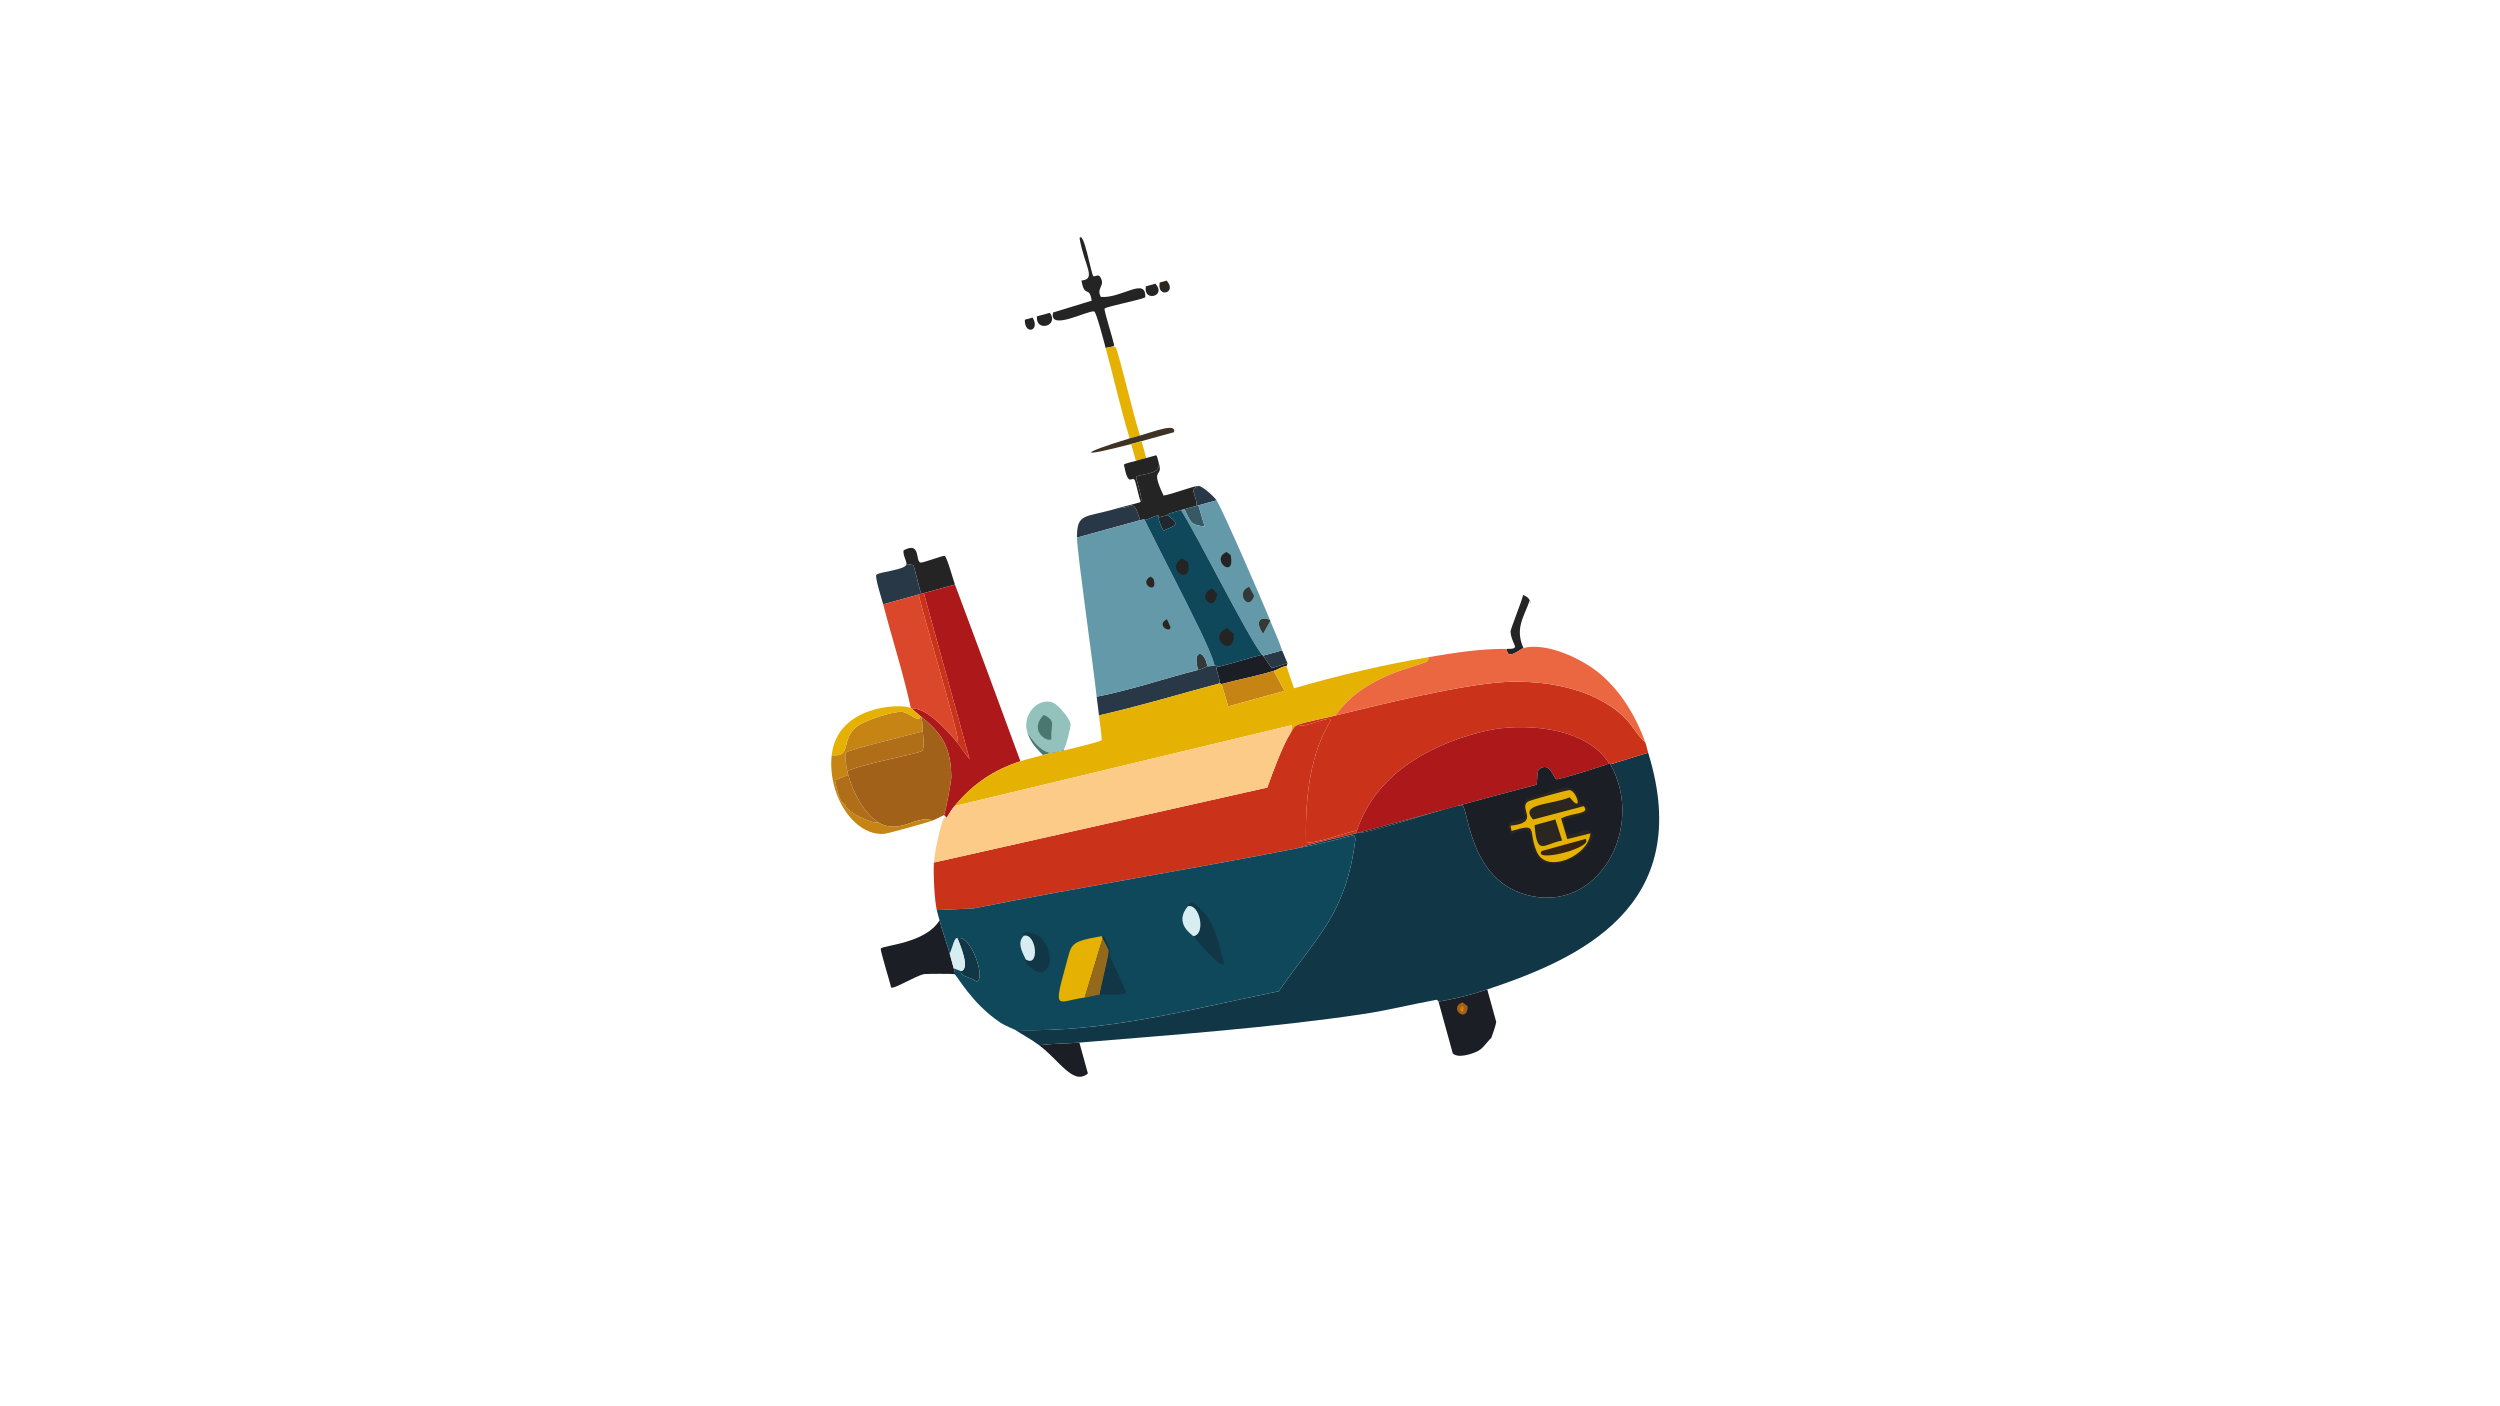 <?xml version="1.0" encoding="UTF-8" standalone="no"?>
<svg
   xmlns:dc="http://purl.org/dc/elements/1.1/"
   xmlns:cc="http://creativecommons.org/ns#"
   xmlns:rdf="http://www.w3.org/1999/02/22-rdf-syntax-ns#"
   xmlns:svg="http://www.w3.org/2000/svg"
   xmlns="http://www.w3.org/2000/svg"
   viewBox="0 0 2560 1440"
   height="1440"
   width="2560"
   xml:space="preserve"
   id="svg2"
   version="1.1"><defs
     id="defs6"><clipPath
       id="clipPath18"
       clipPathUnits="userSpaceOnUse"><path
         id="path16"
         d="M 0,1080 H 1920 V 0 H 0 Z" /></clipPath></defs><g
     transform="matrix(1.333,0,0,-1.333,0,1440)"
     id="g10"><g
       id="g12"><g
         clip-path="url(#clipPath18)"
         id="g14"><g
           transform="translate(849.409,812.78)"
           id="g20"><path
             id="path22"
             style="fill:#252424;fill-opacity:1;fill-rule:nonzero;stroke:none"
             d="m 0,0 c 1.04,0.871 5.147,0.834 5.98,1.649 0.166,0.162 0.779,0.031 0.426,1.046 -0.641,3.606 -7.959,26.649 -7.287,27.729 0.95,1.525 27.416,6.597 31.23,8.61 0.89,16.22 -18.493,-1.015 -34.062,0.367 -4,7.044 4.095,8.464 -0.725,15.598 -1.45,2.145 -4.186,-0.548 -5.128,0.445 -1.68,1.769 -7.257,35.001 -10.54,29.155 3.482,-21.06 13.401,-31.614 1.476,-32.583 2.324,-13.981 6.007,-3.443 7.846,-15.494 l -29.662,-9.107 c -3.531,-14.798 26.98,2.009 31.592,0.811 C -7.202,27.797 -0.953,3.525 0,0" /></g><g
           transform="translate(806.518,839.986)"
           id="g24"><path
             id="path26"
             style="fill:#252424;fill-opacity:1;fill-rule:nonzero;stroke:none"
             d="M 0,0 C -4.983,-1.374 -4.983,-1.374 -9.967,-2.748 -11.143,-15.158 7.346,-10.22 0,0" /></g><g
           transform="translate(887.582,862.335)"
           id="g28"><path
             id="path30"
             style="fill:#252424;fill-opacity:1;fill-rule:nonzero;stroke:none"
             d="M 0,0 -7.309,-2.015 C -9.792,-14.28 8.958,-9.817 0,0" /></g><g
           transform="translate(896.219,864.716)"
           id="g32"><path
             id="path34"
             style="fill:#2c2621;fill-opacity:1;fill-rule:nonzero;stroke:none"
             d="M 0,0 C -2.658,-0.733 -2.658,-0.733 -5.316,-1.465 -7.775,-13.827 8.443,-9.691 0,0" /></g><g
           transform="translate(793.229,836.323)"
           id="g36"><path
             id="path38"
             style="fill:#252424;fill-opacity:1;fill-rule:nonzero;stroke:none"
             d="M 0,0 C -2.99,-0.824 -2.99,-0.824 -5.98,-1.649 -6.262,-13.816 6.141,-10.298 0,0" /></g><g
           transform="translate(849.409,812.78)"
           id="g40"><path
             id="path42"
             style="fill:#e5b203;fill-opacity:1;fill-rule:nonzero;stroke:none"
             d="m 0,0 c 6.227,-23.03 11.404,-46.423 18.384,-69.276 2.524,0.771 5.372,1.463 7.973,2.199 C 21.56,-52.883 10.558,-5.475 7.666,0.72 7.354,1.388 6.229,0.363 5.98,1.649 5.147,0.834 1.04,0.871 0,0" /></g><g
           transform="translate(875.766,745.703)"
           id="g44"><path
             id="path46"
             style="fill:#3d3224;fill-opacity:1;fill-rule:nonzero;stroke:none"
             d="m 0,0 c -2.602,-0.736 -5.449,-1.427 -7.973,-2.198 -39.301,-12.004 -40.136,-15.207 1.19,-4.319 2.664,0.702 5.327,1.435 7.973,2.199 C 9.468,-1.93 17.823,0.189 26.107,2.551 28.101,9.919 11.52,3.259 0,0" /></g><g
           transform="translate(868.983,739.187)"
           id="g48"><path
             id="path50"
             style="fill:#e5b203;fill-opacity:1;fill-rule:nonzero;stroke:none"
             d="m 0,0 c 1.786,-6.477 1.786,-6.477 3.572,-12.955 2.573,0.847 5.322,1.643 7.973,2.198 C 9.759,-4.279 9.759,-4.279 7.973,2.198 5.327,1.435 2.664,0.702 0,0" /></g><g
           transform="translate(1157.607,581.787)"
           id="g52"><path
             id="path54"
             style="fill:#252424;fill-opacity:1;fill-rule:nonzero;stroke:none"
             d="m 0,0 c -0.265,-9.634 11.118,0.298 12.674,0.706 -6.71,15.04 0.353,23.688 4.906,36.666 -2.061,3.266 -2.53,2.405 -5.083,4.175 C 11.61,37.219 2.66,14.932 2.766,13.308 3.439,2.934 11.574,-0.141 0,0" /></g><g
           transform="translate(1175.187,619.159)"
           id="g56"><path
             id="path58"
             style="fill:#4a4445;fill-opacity:1;fill-rule:nonzero;stroke:none"
             d="M 0,0 C 0.384,-0.609 0.189,-2.093 1.047,-2.499 0.523,-1.25 0.523,-1.25 0,0" /></g><g
           transform="translate(733.183,331.887)"
           id="g60"><path
             id="path62"
             style="fill:#1c1e26;fill-opacity:1;fill-rule:nonzero;stroke:none"
             d="M 0,0 C 1.027,0.154 0.108,2.14 -0.526,4.501 -1.532,8.25 -2.592,11.986 -3.621,15.729 -5.938,24.152 -9.41,33.17 -11.429,41.455 -21.997,23.632 -55.026,22.178 -56.556,19.721 c -0.698,-1.12 7.229,-26.139 7.882,-29.887 1.713,-1.776 18.831,8.996 25.413,10.258 C -22.135,0.308 -1.151,0.475 0,0" /></g><g
           transform="translate(798.267,277.345)"
           id="g64"><path
             id="path66"
             style="fill:#1c1e26;fill-opacity:1;fill-rule:nonzero;stroke:none"
             d="M 0,0 C 16.072,-12.143 26.135,-31.089 37.45,-21.736 L 30.903,2.015 C 20.635,1.166 10.202,1.285 0,0" /></g><g
           transform="translate(694.166,657.536)"
           id="g68"><path
             id="path70"
             style="fill:#252424;fill-opacity:1;fill-rule:nonzero;stroke:none"
             d="m 0,0 c -0.836,-3.238 2.182,-7.822 2.193,-10.547 2.403,-0.48 5.034,-0.651 5.246,-0.877 0.73,-0.776 4.79,-18.775 6.072,-22.023 0.997,0.275 0.997,0.275 1.993,0.549 l 23.92,6.595 c -1.17,3.117 -6.211,21.415 -7.851,21.997 C 30.156,-3.803 14.693,-9.878 12.968,-9.435 8.75,-8.351 13.446,7.067 0,0" /></g><g
           transform="translate(678.441,616.029)"
           id="g72"><path
             id="path74"
             style="fill:#293847;fill-opacity:1;fill-rule:nonzero;stroke:none"
             d="m 0,0 c 13.621,3.755 13.621,3.755 27.243,7.511 0.996,0.274 0.996,0.274 1.993,0.549 -1.282,3.248 -5.342,21.247 -6.072,22.023 C 22.952,30.31 20.321,30.48 17.918,30.96 17.935,26.492 -2.939,25.015 -5.194,22.73 -6.636,21.268 -0.919,3.541 0,0" /></g><g
           transform="translate(709.67,624.639)"
           id="g76"><path
             id="path78"
             style="fill:#ad191a;fill-opacity:1;fill-rule:nonzero;stroke:none"
             d="m 0,0 35.12,-127.389 c -3.684,4.075 -6.62,9.22 -10.147,13.465 -7.848,9.448 -24.017,26.799 -34.059,24.994 0.362,-0.183 5.136,-4.539 6.556,-5.627 0.302,-0.23 0.57,-0.411 0.903,-0.68 15.712,-12.709 22.428,-23.067 22.755,-46.232 0.039,-2.768 -4.767,-27.964 -5.601,-28.958 1.022,-1.112 1.022,-1.112 2.044,-2.225 2.293,3.81 3.093,5.525 6.068,9.108 14.57,17.54 30.529,27.9 50.576,34.388 C 57.562,-83.855 40.887,-38.57 23.92,6.595 Z" /></g><g
           transform="translate(678.441,616.029)"
           id="g80"><path
             id="path82"
             style="fill:#db472a;fill-opacity:1;fill-rule:nonzero;stroke:none"
             d="m 0,0 c 6.901,-26.573 15.463,-52.785 21.241,-79.639 0.048,-0.024 -0.012,-0.217 0.903,-0.681 10.041,1.805 26.21,-15.546 34.059,-24.994 0.438,0.123 1.214,0.074 1.209,0.798 C 57.363,-96.747 31.38,-10.557 27.243,7.511 13.621,3.755 13.621,3.755 0,0" /></g><g
           transform="translate(707.677,624.089)"
           id="g84"><path
             id="path86"
             style="fill:#ca321a;fill-opacity:1;fill-rule:nonzero;stroke:none"
             d="m 0,0 c -0.997,-0.275 -0.997,-0.275 -1.993,-0.55 4.137,-18.067 30.12,-104.257 30.17,-112.026 0.004,-0.724 -0.772,-0.676 -1.21,-0.798 3.526,-4.245 6.462,-9.39 10.147,-13.465 L 1.993,0.55 C 0.997,0.275 0.997,0.275 0,0" /></g><g
           transform="translate(708.907,518.488)"
           id="g88"><path
             id="path90"
             style="fill:#a26119;fill-opacity:1;fill-rule:nonzero;stroke:none"
             d="m 0,0 c 0.209,-3.281 1.489,-13.161 -0.509,-15.009 -2.289,-2.118 -50.707,-10.945 -57.475,-15.846 0.187,-0.867 0.491,-1.727 0.714,-2.591 3.496,-13.536 12.275,-29.793 22.913,-36.43 16.362,-10.209 30.278,6.331 41.822,1.307 1.26,0.518 8.49,3.891 8.826,4.292 0.833,0.995 5.639,26.19 5.6,28.959 C 21.564,-12.154 14.848,-1.796 -0.864,10.913 -0.357,7.251 -0.232,3.648 0,0" /></g><g
           transform="translate(638.902,500.118)"
           id="g92"><path
             id="path94"
             style="fill:#c58413;fill-opacity:1;fill-rule:nonzero;stroke:none"
             d="m 0,0 c -3.295,-30.85 17.3,-62.501 40.593,-60.365 2.593,0.238 33.402,8.739 36.877,10.167 -11.543,5.023 -25.459,-11.516 -41.822,-1.308 -3.217,-2.13 -26.369,8.832 -25.291,13.937 -4.523,0.368 -6.303,12.154 -7.896,18.268 5.137,2.113 5.137,2.113 10.275,4.226 -0.224,0.864 -0.528,1.723 -0.715,2.591 -0.602,2.797 -2.539,13.081 -0.819,14.643 2.496,2.267 50.504,13.885 58.804,16.212 -0.232,3.648 -0.357,7.25 -0.864,10.913 -0.333,0.269 -0.601,0.45 -0.903,0.681 -0.995,-6.097 -8.23,3.195 -14.861,3.337 C 46.364,33.451 25.122,26.746 19.302,22.049 6.18,11.458 16.347,-1.501 0,0" /></g><g
           transform="translate(638.902,500.118)"
           id="g96"><path
             id="path98"
             style="fill:#e5b203;fill-opacity:1;fill-rule:nonzero;stroke:none"
             d="m 0,0 c 16.347,-1.501 6.18,11.458 19.302,22.049 5.82,4.697 27.062,11.402 34.076,11.253 6.631,-0.142 13.866,-9.434 14.861,-3.337 -1.42,1.087 -6.194,5.443 -6.556,5.627 -0.915,0.464 -0.854,0.657 -0.902,0.68 C 52.941,40.018 4.085,38.252 0,0" /></g><g
           transform="translate(650.923,487.634)"
           id="g100"><path
             id="path102"
             style="fill:#af6e17;fill-opacity:1;fill-rule:nonzero;stroke:none"
             d="m 0,0 c 6.768,4.901 55.186,13.728 57.475,15.845 1.998,1.849 0.718,11.729 0.509,15.01 C 49.685,28.528 1.676,16.91 -0.82,14.643 -2.539,13.081 -0.602,2.797 0,0" /></g><g
           transform="translate(674.55,448.612)"
           id="g104"><path
             id="path106"
             style="fill:#af6e17;fill-opacity:1;fill-rule:nonzero;stroke:none"
             d="m 0,0 c -10.638,6.637 -19.417,22.895 -22.913,36.431 -5.137,-2.113 -5.137,-2.113 -10.274,-4.227 1.593,-6.113 3.373,-17.899 7.896,-18.267 C -26.37,8.832 -3.218,-2.131 0,0" /></g><g
           transform="translate(789.278,517.414)"
           id="g108"><path
             id="path110"
             style="fill:#93c1bc;fill-opacity:1;fill-rule:nonzero;stroke:none"
             d="m 0,0 c 7.81,-12.018 17.136,-20.32 27.83,-12.772 1.595,1.126 5.664,17.798 5.323,19.589 C 32.302,11.299 23.311,21.706 19.729,23.096 8.403,27.488 -4.573,13.996 0,0" /></g><g
           transform="translate(801.161,500.245)"
           id="g112"><path
             id="path114"
             style="fill:#4b7771;fill-opacity:1;fill-rule:nonzero;stroke:none"
             d="M 0,0 C 5.148,1.481 10.905,2.102 16.185,3.533 16.066,3.965 16.066,3.965 15.947,4.396 5.253,-3.151 -4.072,5.15 -11.883,17.169 -9.375,9.494 -5.147,5.243 0,0" /></g><g
           transform="translate(801.61,531.035)"
           id="g116"><path
             id="path118"
             style="fill:#4b7771;fill-opacity:1;fill-rule:nonzero;stroke:none"
             d="M 0,0 C -12.301,-13.379 4.982,-21.843 6.116,-18.294 5.006,-9.085 10.567,-4.213 0,0" /></g><g
           transform="translate(876.237,694.722)"
           id="g120"><path
             id="path122"
             style="fill:#252424;fill-opacity:1;fill-rule:nonzero;stroke:none"
             d="m 0,0 c -0.789,-0.691 -13.863,-3.741 -17.276,-4.763 11.33,-0.255 11.346,8.512 16.861,-9.291 4.173,1.115 3.39,0.007 3.56,0.052 3.263,0.873 6.627,2.792 10.061,3.703 0.542,0.144 0.74,-1.654 0.809,-1.635 2.22,0.588 4.423,1.246 6.644,1.831 0.568,0.15 -2.916,0.216 10.393,3.795 0.888,0.239 1.772,0.49 2.658,0.733 3.167,0.869 6.088,1.752 9.302,2.564 0.29,8.384 -6.47,12.35 1.506,15.284 C 40.454,12.324 24.587,5.915 17.608,4.854 6.747,27.704 17.645,17.752 13.931,29.861 15.449,21.3 3.257,22.035 -3.577,19.458 -3.015,15.233 2.094,1.834 0,0" /></g><g
           transform="translate(880.528,728.43)"
           id="g124"><path
             id="path126"
             style="fill:#252424;fill-opacity:1;fill-rule:nonzero;stroke:none"
             d="m 0,0 c -2.651,-0.556 -5.4,-1.351 -7.973,-2.198 -1.453,-0.478 -8.948,-1.99 -9.184,-2.997 3.438,-17.977 6.009,-8.396 8.223,-11.672 0.885,-1.31 3.174,-12.888 4.643,-16.841 2.094,1.834 -3.015,15.233 -3.577,19.458 6.834,2.576 19.026,1.842 17.508,10.403 C 9.268,-2.634 8.453,1.689 7.641,2.107 5.07,1.52 2.58,0.541 0,0" /></g><g
           transform="translate(920.756,706.995)"
           id="g128"><path
             id="path130"
             style="fill:#293847;fill-opacity:1;fill-rule:nonzero;stroke:none"
             d="m 0,0 c -7.977,-2.935 -1.216,-6.9 -1.506,-15.284 0.445,0.113 0.882,0.262 1.329,0.366 4.693,1.1 9.272,2.698 13.953,3.847 C 11.828,-8.099 2.892,-0.036 0,0" /></g><g
           transform="translate(935.497,567.947)"
           id="g132"><path
             id="path134"
             style="fill:#1c1e26;fill-opacity:1;fill-rule:nonzero;stroke:none"
             d="m 0,0 c -2.983,-0.305 1.781,-6.931 1.34,-12.641 0.633,0.17 0.934,-0.667 1.567,-0.497 13.173,3.534 27.159,6.108 40.105,10.127 3.147,0.977 6.201,3.543 9.729,3.612 0.426,1.047 0.426,1.047 0.853,2.094 -3.188,-0.4 -11.02,-3.704 -12.293,-3.389 -0.47,0.116 -4.189,6.402 -6.511,9.356 -0.808,1.027 -0.867,0.632 -0.903,0.68 C 22.512,6.578 11.401,2.643 0,0" /></g><g
           transform="translate(970.286,576.609)"
           id="g136"><path
             id="path138"
             style="fill:#293847;fill-opacity:1;fill-rule:nonzero;stroke:none"
             d="m 0,0 c 2.322,-2.954 6.041,-9.24 6.512,-9.356 1.272,-0.315 9.104,2.989 12.292,3.389 C 18.741,-5.43 15.125,2.509 14.618,4.03 7.309,2.015 7.309,2.015 0,0" /></g><g
           transform="translate(920.403,565.644)"
           id="g140"><path
             id="path142"
             style="fill:#293847;fill-opacity:1;fill-rule:nonzero;stroke:none"
             d="m 0,0 c -26.066,-6.558 -51.53,-15.447 -77.979,-20.569 0.515,-4.778 1.344,-9.629 1.816,-14.368 31.166,7.095 61.752,16.319 92.597,24.599 0.441,5.71 -4.323,12.336 -1.34,12.641 C 14.973,2.275 13.568,3.704 12.625,3.48 8.069,2.402 7.341,2.945 7.071,2.879 6.701,2.788 5.001,1.258 0,0" /></g><g
           transform="translate(827.317,667.295)"
           id="g144"><path
             id="path146"
             style="fill:#293847;fill-opacity:1;fill-rule:nonzero;stroke:none"
             d="M 0,0 C 16.194,4.361 32.302,9.045 48.505,13.372 42.99,31.175 42.974,22.409 31.644,22.664 6.012,14.988 -0.046,19.49 0,0" /></g><g
           transform="translate(938.404,554.809)"
           id="g148"><path
             id="path150"
             style="fill:#c58413;fill-opacity:1;fill-rule:nonzero;stroke:none"
             d="m 0,0 c 2.547,-8.591 2.547,-8.591 5.094,-17.182 21.595,5.954 21.595,5.954 43.19,11.907 C 44.195,2.426 44.195,2.426 40.105,10.127 27.159,6.108 13.173,3.534 0,0" /></g><g
           transform="translate(909.947,689.146)"
           id="g152"><path
             id="path154"
             style="fill:#375965;fill-opacity:1;fill-rule:nonzero;stroke:none"
             d="M 0,0 C 5.165,-11.504 5.3,-11.879 15.487,-13.387 L 10.631,2.931 C 10.184,2.826 9.748,2.677 9.302,2.565 6.088,1.753 3.167,0.869 0,0" /></g><g
           transform="translate(920.579,692.077)"
           id="g156"><path
             id="path158"
             style="fill:#6399a8;fill-opacity:1;fill-rule:nonzero;stroke:none"
             d="m 0,0 4.856,-16.318 c -10.188,1.508 -10.322,1.883 -15.487,13.387 -0.886,-0.243 -1.771,-0.494 -2.658,-0.733 15.679,-25.589 49.583,-94.331 62.094,-111.124 0.036,-0.049 0.095,0.347 0.903,-0.68 7.309,2.015 7.309,2.015 14.618,4.03 -2.751,8.244 -5.87,14.736 -9.087,22.586 l -5.498,-9.88 c -6.366,9.296 -2.907,13.794 5.26,10.743 C 49.222,-73.967 18.73,-3.441 13.953,3.847 9.272,2.698 4.693,1.1 0,0" /></g><g
           transform="translate(975.818,603.225)"
           id="g160"><path
             id="path162"
             style="fill:#333938;fill-opacity:1;fill-rule:nonzero;stroke:none"
             d="M 0,0 C -0.111,0.272 -0.126,0.592 -0.238,0.864 -8.405,3.915 -11.864,-0.583 -5.498,-9.88 Z" /></g><g
           transform="translate(942.257,656.236)"
           id="g164"><path
             id="path166"
             style="fill:#252424;fill-opacity:1;fill-rule:nonzero;stroke:none"
             d="M 0,0 C -13.215,-5.79 7.016,-21.949 3.159,-2.382 1.579,-1.191 1.579,-1.191 0,0" /></g><g
           transform="translate(959.654,629.436)"
           id="g168"><path
             id="path170"
             style="fill:#333938;fill-opacity:1;fill-rule:nonzero;stroke:none"
             d="M 0,0 C -10.947,-3.672 -0.557,-19.749 3.685,-6.883 1.843,-3.442 1.843,-3.442 0,0" /></g><g
           transform="translate(890.252,682.787)"
           id="g172"><path
             id="path174"
             style="fill:#20272f;fill-opacity:1;fill-rule:nonzero;stroke:none"
             d="M 0,0 C -0.942,-1.662 3.026,-9.893 3.854,-10.089 11.448,-6.181 17.757,-6.392 6.645,1.832 4.423,1.246 2.221,0.588 0,0" /></g><g
           transform="translate(920.403,565.644)"
           id="g176"><path
             id="path178"
             style="fill:#333938;fill-opacity:1;fill-rule:nonzero;stroke:none"
             d="M 0,0 C 5.001,1.258 6.701,2.788 7.071,2.879 4.588,16.676 -4.766,15.125 0,0" /></g><g
           transform="translate(875.822,680.668)"
           id="g180"><path
             id="path182"
             style="fill:#6399a8;fill-opacity:1;fill-rule:nonzero;stroke:none"
             d="m 0,0 c -16.203,-4.328 -32.311,-9.012 -48.505,-13.372 0.026,-11.094 12.267,-95.86 15.106,-122.22 26.449,5.121 51.914,14.011 77.979,20.569 -4.766,15.125 4.588,16.676 7.071,2.878 0.27,0.066 0.998,-0.477 5.554,0.602 -1.694,6.906 -7.348,19.072 -10.823,26.289 C 32.585,-56.597 17.562,-28.494 3.56,0.052 3.391,0.007 4.173,1.115 0,0" /></g><g
           transform="translate(883.835,637.341)"
           id="g184"><path
             id="path186"
             style="fill:#2c2621;fill-opacity:1;fill-rule:nonzero;stroke:none"
             d="M 0,0 C -9.988,-5.535 6.521,-14.841 2.256,-1.701 Z" /></g><g
           transform="translate(896.443,604.574)"
           id="g188"><path
             id="path190"
             style="fill:#2c2621;fill-opacity:1;fill-rule:nonzero;stroke:none"
             d="M 0,0 C -8.773,-4.435 2.46,-10.921 2.782,-6.203 Z" /></g><g
           transform="translate(896.896,684.619)"
           id="g192"><path
             id="path194"
             style="fill:#0f485a;fill-opacity:1;fill-rule:nonzero;stroke:none"
             d="m 0,0 c 11.112,-8.224 4.804,-8.013 -2.791,-11.921 -0.827,0.197 -4.796,8.427 -3.854,10.089 -0.068,-0.018 -0.266,1.78 -0.808,1.636 -3.434,-0.911 -6.798,-2.83 -10.061,-3.703 14.001,-28.546 29.024,-56.65 42.822,-85.306 3.475,-7.217 9.128,-19.383 10.823,-26.289 0.943,0.223 2.348,-1.206 2.469,-1.178 11.402,2.643 22.513,6.578 33.887,9.342 C 59.976,-90.536 26.072,-21.794 10.393,3.795 -2.916,0.215 0.568,0.15 0,0" /></g><g
           transform="translate(942.639,597.795)"
           id="g196"><path
             id="path198"
             style="fill:#252424;fill-opacity:1;fill-rule:nonzero;stroke:none"
             d="M 0,0 C -16.177,-6.59 5.462,-24.718 5.202,-4.606 Z" /></g><g
           transform="translate(907.844,651.394)"
           id="g200"><path
             id="path202"
             style="fill:#252424;fill-opacity:1;fill-rule:nonzero;stroke:none"
             d="M 0,0 C -13.582,-8.546 8.601,-22.299 4.726,-2.879 2.363,-1.439 2.363,-1.439 0,0" /></g><g
           transform="translate(931.41,628.154)"
           id="g204"><path
             id="path206"
             style="fill:#252424;fill-opacity:1;fill-rule:nonzero;stroke:none"
             d="M 0,0 C -13.37,-4.605 1.505,-20.398 3.635,-4.109 1.818,-2.054 1.818,-2.054 0,0" /></g><g
           transform="translate(1116.004,271.083)"
           id="g208"><path
             id="path210"
             style="fill:#1c1e26;fill-opacity:1;fill-rule:nonzero;stroke:none"
             d="m 0,0 c 3.821,-3.945 13.985,-0.731 18.56,1.4 4.898,2.28 7.251,6.974 11.052,10.481 1.358,4.294 2.88,7.522 3.788,12.196 L 26.495,49.123 C 12.864,44.598 3.077,42.25 -10.953,39.728 -5.476,19.864 -5.476,19.864 0,0" /></g><g
           transform="translate(1123.423,310.301)"
           id="g212"><path
             id="path214"
             style="fill:#a26119;fill-opacity:1;fill-rule:nonzero;stroke:none"
             d="M 0,0 C -11.384,-4.422 3.971,-16.933 4.062,-3.062 2.031,-1.531 2.031,-1.531 0,0" /></g><g
           transform="translate(1122.808,307.344)"
           id="g216"><path
             id="path218"
             style="fill:#dd810a;fill-opacity:1;fill-rule:nonzero;stroke:none"
             d="M 0,0 C -0.533,-1.309 -0.533,-1.309 -1.066,-2.617 1.926,-7.903 2.166,0.301 0,0" /></g><g
           transform="translate(996.096,428.532)"
           id="g220"><path
             id="path222"
             style="fill:#113747;fill-opacity:1;fill-rule:nonzero;stroke:none"
             d="M 0,0 C 14.796,2.904 29.478,6.27 43.998,10.271 44.581,8.806 44.581,8.806 45.163,7.34 37.766,-51.663 14.719,-68.079 -13.72,-109.722 c -66.797,-13.509 -132.593,-31.988 -202.348,-29.766 6.036,-4.064 12.336,-7.239 18.239,-11.699 10.203,1.285 20.636,1.166 30.903,2.015 71.043,5.871 147.552,11.438 217.403,21.835 19.12,2.846 37.998,7.637 57.005,11.069 0.518,0.094 1.388,-1.468 1.473,-1.452 14.029,2.521 23.816,4.87 37.447,9.394 69.949,23.219 160.32,63.382 123.604,181.835 L 241.008,64.585 C 268.31,15.782 231.349,-51.888 175.25,-35.322 131.886,-22.516 132.06,31.869 127.054,33.169 122.778,34.28 57.469,11.556 46.085,11.776 30.759,7.772 15.087,4.949 0,0" /></g><g
           transform="translate(997.723,523.769)"
           id="g224"><path
             id="path226"
             style="fill:#ca321a;fill-opacity:1;fill-rule:nonzero;stroke:none"
             d="M 0,0 C 1.589,-4.206 23.805,7.216 24.754,3.572 8.584,-23.142 4.968,-55.142 5.513,-90.016 c 2.065,-3.716 33.857,8.13 39.133,8.466 15.419,46.578 61.706,68.111 100.006,76.823 24.158,5.496 74.744,4.738 93.826,-25.244 0.033,-0.052 0.267,0.456 0.903,-0.68 l 28.998,8.923 c -0.788,2.542 -1.26,5.282 -2.143,7.773 -6.031,5.412 -10.134,13.539 -16.039,19.276 C 225.762,29.063 186.203,34.027 158.671,32.593 126.034,30.893 62.125,15.254 28.145,6.83 20.584,4.956 3.442,1.524 0,0" /></g><g
           transform="translate(844.24,530.707)"
           id="g228"><path
             id="path230"
             style="fill:#e5b203;fill-opacity:1;fill-rule:nonzero;stroke:none"
             d="m 0,0 c 0.268,-2.689 2.448,-18.268 2.01,-18.961 -0.886,-1.404 -25.163,-6.955 -28.904,-7.969 -5.279,-1.43 -11.037,-2.051 -16.185,-3.532 -5.728,-1.649 -11.606,-2.928 -17.275,-4.763 -20.047,-6.488 -36.006,-16.848 -50.576,-34.388 l 259.192,62.164 c -0.449,-2.911 -0.449,-2.911 -0.897,-5.823 2.64,3.861 1.832,4.436 6.118,6.333 3.443,1.525 20.585,4.956 28.145,6.83 22.417,31.88 63.36,37.127 71.03,41.886 0.117,0.072 0.159,1.936 0.947,3.049 -35.103,-5.879 -69.708,-14.161 -103.848,-23.984 -2.88,8.499 -2.88,8.499 -5.759,16.999 -3.528,-0.07 -6.582,-2.635 -9.729,-3.612 4.089,-7.701 4.089,-7.701 8.179,-15.402 -21.595,-5.953 -21.595,-5.953 -43.19,-11.907 -2.547,8.591 -2.547,8.591 -5.094,17.182 -0.633,-0.17 -0.934,0.667 -1.567,0.497 C 61.751,16.319 31.166,7.095 0,0" /></g><g
           transform="translate(1097.845,575.533)"
           id="g232"><path
             id="path234"
             style="fill:#eb6741;fill-opacity:1;fill-rule:nonzero;stroke:none"
             d="m 0,0 c -0.788,-1.113 -0.831,-2.977 -0.947,-3.049 -7.67,-4.759 -48.613,-10.006 -71.03,-41.885 33.981,8.423 97.889,24.062 130.527,25.762 27.531,1.435 67.09,-3.53 91.526,-27.272 5.904,-5.737 10.007,-13.864 16.038,-19.275 -7.061,19.916 -18.153,37.887 -32.633,50.943 C 117.995,-0.814 89.65,11.473 72.436,6.96 70.88,6.552 59.497,-3.38 59.762,6.254 39.411,6.502 19.753,3.308 0,0" /></g><g
           transform="translate(991.605,517.436)"
           id="g236"><path
             id="path238"
             style="fill:#ca321a;fill-opacity:1;fill-rule:nonzero;stroke:none"
             d="m 0,0 c -5.668,-8.288 -14.126,-30.813 -18.051,-42.148 -128.078,-28.806 -128.078,-28.806 -256.157,-57.611 -0.524,-8.828 0.393,-27.909 2.215,-36.561 14.288,0.687 14.288,0.687 28.577,1.373 82.383,16.446 165.468,29.861 247.907,46.043 15.087,4.95 30.759,7.772 46.086,11.776 0.094,0.956 0.094,0.956 0.188,1.911 -5.277,-0.335 -37.068,-12.182 -39.134,-8.466 -0.544,34.874 3.072,66.874 19.241,93.588 C 29.923,13.549 7.708,2.128 6.118,6.333 1.832,4.436 2.64,3.861 0,0" /></g><g
           transform="translate(727.241,451.987)"
           id="g240"><path
             id="path242"
             style="fill:#fbcb87;fill-opacity:1;fill-rule:nonzero;stroke:none"
             d="M 0,0 C -0.555,-0.923 -1.849,0.497 -1.899,0.406 -4.8,-4.926 -9.406,-26.914 -9.845,-34.31 118.234,-5.505 118.234,-5.505 246.313,23.3 c 3.925,11.336 12.382,33.86 18.051,42.149 0.448,2.911 0.448,2.911 0.896,5.823 L 6.069,9.107 C 3.093,5.525 2.293,3.809 0,0" /></g><g
           transform="translate(1042.37,442.218)"
           id="g244"><path
             id="path246"
             style="fill:#ad191a;fill-opacity:1;fill-rule:nonzero;stroke:none"
             d="m 0,0 c -0.094,-0.955 -0.094,-0.955 -0.188,-1.91 46.115,12.048 91.967,25.192 138.112,37.147 0.671,0.642 0.439,10.516 1.794,11.646 8.485,7.076 11.379,-6.944 13.488,-7.433 2.168,-0.503 35.405,9.944 40.626,12.129 -19.083,29.982 -69.669,30.74 -93.827,25.244 C 61.706,68.111 15.419,46.578 0,0" /></g><g
           transform="translate(735.581,359.498)"
           id="g248"><path
             id="path250"
             style="fill:#113747;fill-opacity:1;fill-rule:nonzero;stroke:none"
             d="M 0,0 C 2.184,-5.839 9.877,-23.441 2.68,-25.281 1.814,-29.594 9.456,-29.422 14.508,-33.172 22.286,-32.135 10.409,3.232 0,0" /></g><g
           transform="translate(729.562,347.616)"
           id="g252"><path
             id="path254"
             style="fill:#d8edf1;fill-opacity:1;fill-rule:nonzero;stroke:none"
             d="M 0,0 C 1.029,-3.743 2.089,-7.479 3.095,-11.228 5.897,-12.314 5.897,-12.314 8.699,-13.4 15.896,-11.559 8.203,6.042 6.019,11.882 3.67,13.284 2.089,4.621 0,0" /></g><g
           transform="translate(719.612,381.115)"
           id="g256"><path
             id="path258"
             style="fill:#0f485a;fill-opacity:1;fill-rule:nonzero;stroke:none"
             d="m 0,0 c 0.52,-2.472 1.532,-5.266 2.143,-7.773 2.019,-8.285 5.491,-17.303 7.807,-25.726 2.09,4.621 3.67,13.284 6.019,11.881 10.41,3.233 22.287,-32.134 14.508,-33.172 -5.051,3.751 -12.694,3.578 -11.828,7.891 -2.801,1.086 -2.801,1.086 -5.603,2.172 0.634,-2.362 1.553,-4.347 0.526,-4.501 2.144,-0.884 12.737,-21.906 34.829,-36.863 4.392,-2.974 11.44,-5.593 12.015,-5.981 69.756,-2.222 135.552,16.257 202.348,29.766 28.439,41.643 51.486,58.06 58.884,117.063 -0.583,1.465 -0.583,1.465 -1.166,2.931 C 305.962,53.687 291.281,50.321 276.484,47.416 194.046,31.234 110.961,17.819 28.577,1.373 14.289,0.687 14.289,0.687 0,0" /></g><g
           transform="translate(845.288,360.935)"
           id="g260"><path
             id="path262"
             style="fill:#e5b203;fill-opacity:1;fill-rule:nonzero;stroke:none"
             d="m 0,0 c -24.156,-4.243 -21.894,-5.661 -26.636,-22.677 -10.107,-36.265 -6,-26.901 14.571,-24.326 6.935,22.821 6.935,22.821 13.87,45.642 C 1.383,-0.646 1.737,0.833 0,0" /></g><g
           transform="translate(833.223,313.932)"
           id="g264"><path
             id="path266"
             style="fill:#95691c;fill-opacity:1;fill-rule:nonzero;stroke:none"
             d="m 0,0 c 3.949,0.494 7.724,1.732 11.534,2.25 0.826,5.171 7.52,31.826 7.068,34.01 -0.108,0.52 -4.146,8.391 -4.732,9.382 C 6.935,22.821 6.935,22.821 0,0" /></g><g
           transform="translate(845.288,360.935)"
           id="g268"><path
             id="path270"
             style="fill:#113747;fill-opacity:1;fill-rule:nonzero;stroke:none"
             d="m 0,0 c 1.737,0.833 1.383,-0.646 1.805,-1.361 0.586,-0.991 4.624,-8.862 4.732,-9.382 0.452,-2.184 -6.242,-28.839 -7.068,-34.01 2.544,0.346 20.212,-1.299 20.102,2.29 -0.051,1.694 -11.224,24.242 -12.746,28.082 -0.12,0.302 1.675,1.26 -0.338,6.412 C 3.406,-0.085 2.82,0.495 0,0" /></g><g
           transform="translate(912.536,384.121)"
           id="g272"><path
             id="path274"
             style="fill:#113747;fill-opacity:1;fill-rule:nonzero;stroke:none"
             d="m 0,0 c 9.012,2.266 14.108,-21.583 4.197,-23.005 2.292,-2.747 22.2,-27.016 23.636,-20.898 C 22.411,-23.636 20.125,-8.924 3.843,2.918 0.246,2.898 0.193,0.227 0,0" /></g><g
           transform="translate(912.536,384.121)"
           id="g276"><path
             id="path278"
             style="fill:#d8edf1;fill-opacity:1;fill-rule:nonzero;stroke:none"
             d="M 0,0 C -11.197,-13.18 3.303,-21.933 4.197,-23.005 14.108,-21.583 9.012,2.266 0,0" /></g><g
           transform="translate(786.517,361.459)"
           id="g280"><path
             id="path282"
             style="fill:#113747;fill-opacity:1;fill-rule:nonzero;stroke:none"
             d="m 0,0 c 9.769,2.233 12.361,-25.056 1.44,-18.189 0.109,-0.222 -1.382,-0.747 1.974,-4.567 12.289,-13.989 23.762,2.314 10.996,19.759 C 10.304,2.615 -3.024,4.598 0,0" /></g><g
           transform="translate(786.517,361.459)"
           id="g284"><path
             id="path286"
             style="fill:#d8edf1;fill-opacity:1;fill-rule:nonzero;stroke:none"
             d="M 0,0 C -5.277,-5.185 -1.693,-11.829 1.44,-18.189 12.361,-25.056 9.769,2.233 0,0" /></g><g
           transform="translate(1042.181,440.308)"
           id="g288"><path
             id="path290"
             style="fill:#1c1e26;fill-opacity:1;fill-rule:nonzero;stroke:none"
             d="m 0,0 c 11.384,-0.22 76.693,22.504 80.969,21.393 5.006,-1.3 4.832,-55.685 48.196,-68.491 56.098,-16.566 93.06,51.104 65.758,99.907 -0.636,1.136 -0.87,0.629 -0.903,0.681 -5.221,-2.185 -38.458,-12.632 -40.626,-12.13 -2.109,0.49 -5.003,14.509 -13.488,7.433 C 138.552,47.664 138.783,37.79 138.112,37.147 91.967,25.193 46.115,12.049 0,0" /></g><g
           transform="translate(1203.699,475.544)"
           id="g292"><path
             id="path294"
             style="fill:#2c2621;fill-opacity:1;fill-rule:nonzero;stroke:none"
             d="m 0,0 c -1.646,0.015 -29.724,-8.359 -30.991,-9.473 -4.342,-3.817 -0.727,-13.672 -1.08,-14.237 -1.462,-2.345 -19.354,-0.012 -10.243,-12.117 21.025,8.655 10.462,-3.549 20.357,-18.085 8.282,-12.166 39.829,0.911 41.761,17.089 -5.195,13.103 -20.621,-13.47 -22.251,11.987 31.999,6.904 13.741,10.967 12.688,12.326 C 9.698,-11.809 8.263,-0.073 0,0" /></g><g
           transform="translate(1205.742,473.32)"
           id="g296"><path
             id="path298"
             style="fill:#e5b203;fill-opacity:1;fill-rule:nonzero;stroke:none"
             d="m 0,0 c -1.692,0.178 -30.492,-7.85 -31.894,-8.793 -7.852,-5.278 10.19,-16.075 -13.466,-18.581 0.37,-1.989 0.37,-1.989 0.739,-3.978 21.444,6.304 12.164,0.767 19.43,-16.017 7.631,-17.627 39.985,-2.9 41.147,14.131 L -1.771,-37.66 c -2.369,7.943 -2.369,7.943 -4.738,15.886 9.774,4.951 22.425,3.006 17.415,9.447 -19.495,-5.142 -19.495,-5.142 -38.99,-10.284 C -39.006,-10.193 -14.972,-11.647 0.1,-5.548 10.507,-18.815 5.682,-0.598 0,0" /></g><g
           transform="translate(1194.795,450.786)"
           id="g300"><path
             id="path302"
             style="fill:#2c2621;fill-opacity:1;fill-rule:nonzero;stroke:none"
             d="m 0,0 c -7.973,-2.198 -7.973,-2.198 -15.947,-4.396 1.876,-24.544 7.003,-14.27 21.135,-11.83 C 2.594,-8.113 2.594,-8.113 0,0" /></g><g
           transform="translate(1218.212,435.868)"
           id="g304"><path
             id="path306"
             style="fill:#372214;fill-opacity:1;fill-rule:nonzero;stroke:none"
             d="m 0,0 c -16.944,-4.671 -16.944,-4.671 -33.887,-9.342 -6.371,-8.61 33.5,0.899 34.363,7.615 C 0.238,-0.864 0.238,-0.864 0,0" /></g></g></g></g></svg>